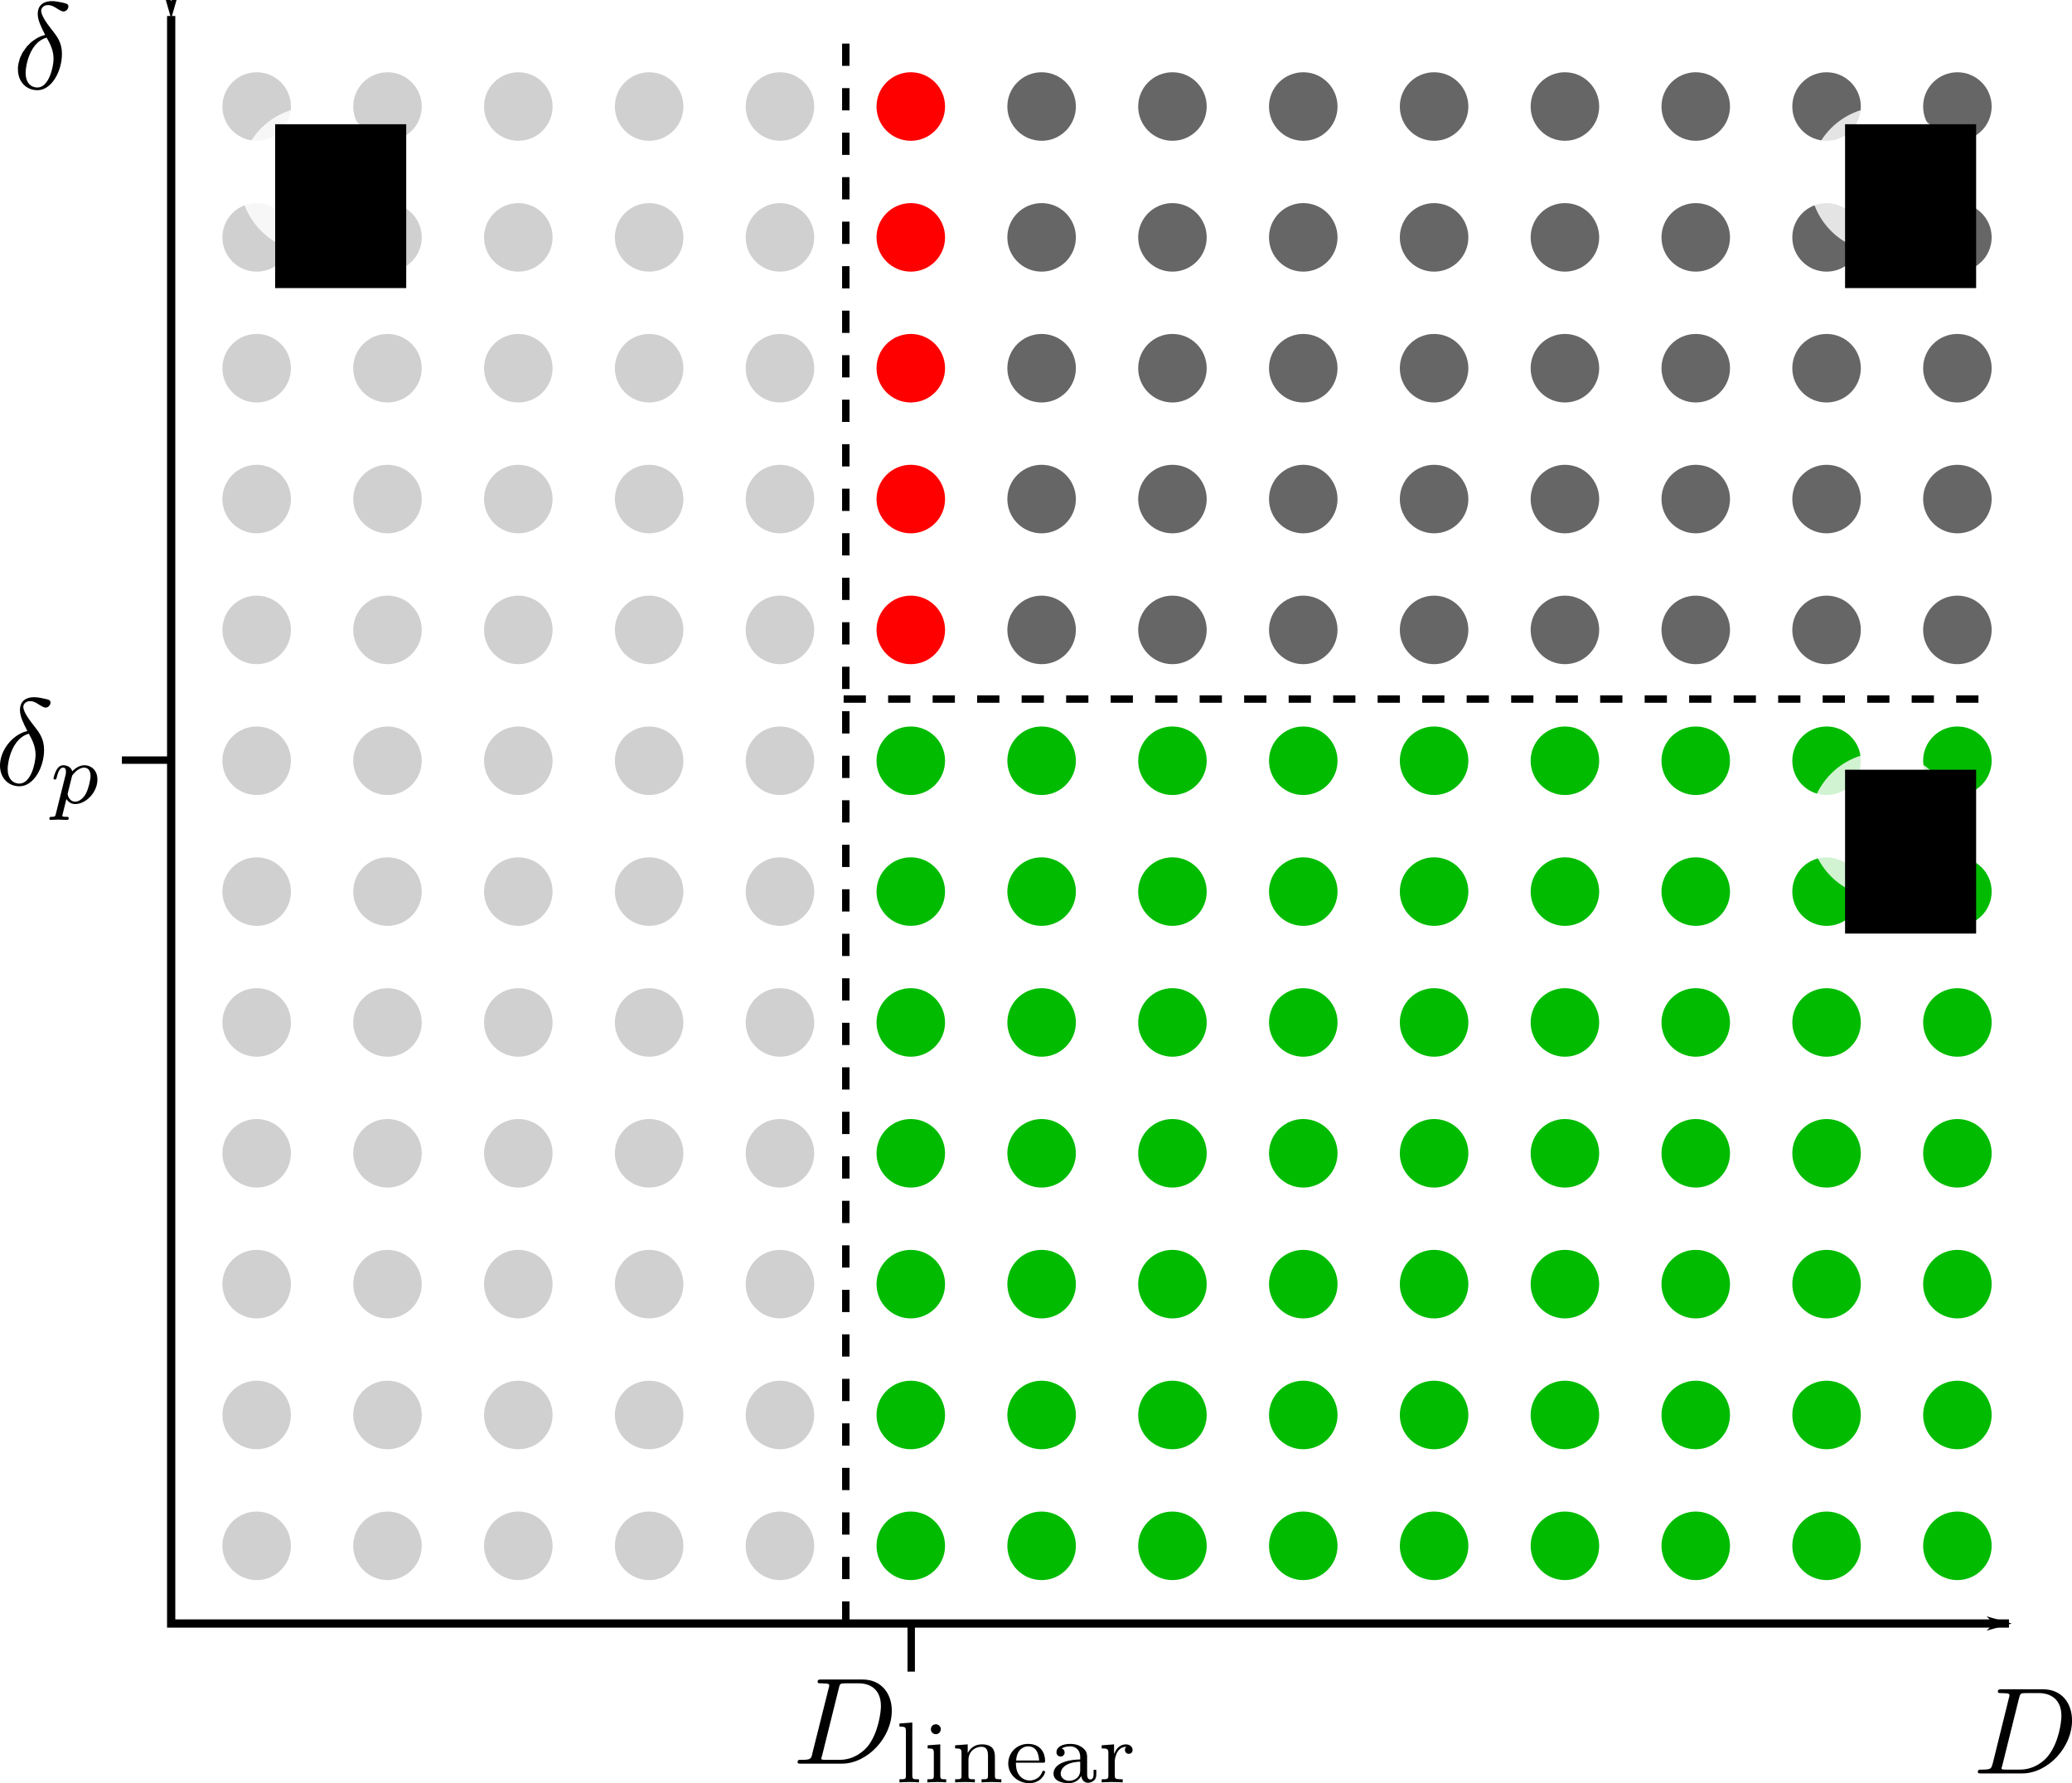 <?xml version="1.0" encoding="UTF-8" standalone="no"?>
<!-- Created with Inkscape (http://www.inkscape.org/) -->

<svg
   xmlns:dc="http://purl.org/dc/elements/1.1/"
   xmlns:cc="http://creativecommons.org/ns#"
   xmlns:rdf="http://www.w3.org/1999/02/22-rdf-syntax-ns#"
   xmlns:svg="http://www.w3.org/2000/svg"
   xmlns="http://www.w3.org/2000/svg"
   xmlns:sodipodi="http://sodipodi.sourceforge.net/DTD/sodipodi-0.dtd"
   xmlns:inkscape="http://www.inkscape.org/namespaces/inkscape"
   width="251.426mm"
   height="216.35mm"
   viewBox="0 0 251.426 216.35"
   version="1.1"
   id="svg306"
   inkscape:version="0.92.1 r15371"
   sodipodi:docname="D-delta-grid-search.svg">
  <defs
     id="defs300">
    <marker
       inkscape:stockid="Arrow1Lend"
       orient="auto"
       refY="0"
       refX="0"
       id="marker2003"
       style="overflow:visible"
       inkscape:isstock="true">
      <path
         id="path2001"
         d="M 0,0 5,-5 -12.5,0 5,5 Z"
         style="fill:#000000;fill-opacity:1;fill-rule:evenodd;stroke:#000000;stroke-width:1pt;stroke-opacity:1"
         transform="matrix(-0.8,0,0,-0.8,-10,0)"
         inkscape:connector-curvature="0" />
    </marker>
    <marker
       inkscape:stockid="Arrow1Lstart"
       orient="auto"
       refY="0"
       refX="0"
       id="marker1957"
       style="overflow:visible"
       inkscape:isstock="true">
      <path
         id="path1955"
         d="M 0,0 5,-5 -12.5,0 5,5 Z"
         style="fill:#000000;fill-opacity:1;fill-rule:evenodd;stroke:#000000;stroke-width:1pt;stroke-opacity:1"
         transform="matrix(0.8,0,0,0.8,10,0)"
         inkscape:connector-curvature="0" />
    </marker>
    <marker
       inkscape:isstock="true"
       style="overflow:visible"
       id="marker6643"
       refX="0"
       refY="0"
       orient="auto"
       inkscape:stockid="Arrow1Lend">
      <path
         inkscape:connector-curvature="0"
         transform="matrix(-0.8,0,0,-0.8,-10,0)"
         style="fill:#000000;fill-opacity:1;fill-rule:evenodd;stroke:#000000;stroke-width:1pt;stroke-opacity:1"
         d="M 0,0 5,-5 -12.5,0 5,5 Z"
         id="path6641" />
    </marker>
  </defs>
  <sodipodi:namedview
     id="base"
     pagecolor="#ffffff"
     bordercolor="#666666"
     borderopacity="1.0"
     inkscape:pageopacity="0.0"
     inkscape:pageshadow="2"
     inkscape:zoom="0.69999999"
     inkscape:cx="534.37315"
     inkscape:cy="372.14175"
     inkscape:document-units="mm"
     inkscape:current-layer="layer1"
     showgrid="false"
     showborder="true"
     inkscape:window-width="1360"
     inkscape:window-height="711"
     inkscape:window-x="0"
     inkscape:window-y="29"
     inkscape:window-maximized="1"
     fit-margin-top="0"
     fit-margin-left="0"
     fit-margin-right="0"
     fit-margin-bottom="0" />
  <g
     inkscape:label="Capa 1"
     inkscape:groupmode="layer"
     id="layer1"
     transform="translate(21.392,-55.777)">
    <circle
       r="4.158"
       cy="68.702"
       cx="9.752"
       id="circle620"
       style="fill:#d0d0d0;fill-opacity:1;stroke:none;stroke-width:1;stroke-linecap:round;stroke-linejoin:bevel;stroke-miterlimit:4;stroke-dasharray:none;stroke-dashoffset:0;stroke-opacity:1" />
    <circle
       style="fill:#d0d0d0;fill-opacity:1;stroke:none;stroke-width:1;stroke-linecap:round;stroke-linejoin:bevel;stroke-miterlimit:4;stroke-dasharray:none;stroke-dashoffset:0;stroke-opacity:1"
       id="circle622"
       cx="25.627"
       cy="68.702"
       r="4.158" />
    <circle
       r="4.158"
       cy="68.702"
       cx="41.502"
       id="circle624"
       style="fill:#d0d0d0;fill-opacity:1;stroke:none;stroke-width:1;stroke-linecap:round;stroke-linejoin:bevel;stroke-miterlimit:4;stroke-dasharray:none;stroke-dashoffset:0;stroke-opacity:1" />
    <circle
       style="fill:#d0d0d0;fill-opacity:1;stroke:none;stroke-width:1;stroke-linecap:round;stroke-linejoin:bevel;stroke-miterlimit:4;stroke-dasharray:none;stroke-dashoffset:0;stroke-opacity:1"
       id="circle626"
       cx="57.377"
       cy="68.702"
       r="4.158" />
    <circle
       r="4.158"
       cy="68.702"
       cx="73.252"
       id="circle628"
       style="fill:#d0d0d0;fill-opacity:1;stroke:none;stroke-width:1;stroke-linecap:round;stroke-linejoin:bevel;stroke-miterlimit:4;stroke-dasharray:none;stroke-dashoffset:0;stroke-opacity:1" />
    <circle
       style="fill:#ff0000;fill-opacity:1;stroke:none;stroke-width:1;stroke-linecap:round;stroke-linejoin:bevel;stroke-miterlimit:4;stroke-dasharray:none;stroke-dashoffset:0;stroke-opacity:1"
       id="circle630"
       cx="89.127"
       cy="68.702"
       r="4.158" />
    <circle
       r="4.158"
       cy="68.702"
       cx="105.002"
       id="circle632"
       style="fill:#666666;fill-opacity:1;stroke:none;stroke-width:1;stroke-linecap:round;stroke-linejoin:bevel;stroke-miterlimit:4;stroke-dasharray:none;stroke-dashoffset:0;stroke-opacity:1" />
    <circle
       style="fill:#666666;fill-opacity:1;stroke:none;stroke-width:1;stroke-linecap:round;stroke-linejoin:bevel;stroke-miterlimit:4;stroke-dasharray:none;stroke-dashoffset:0;stroke-opacity:1"
       id="circle634"
       cx="120.877"
       cy="68.702"
       r="4.158" />
    <circle
       r="4.158"
       cy="68.702"
       cx="136.752"
       id="circle636"
       style="fill:#666666;fill-opacity:1;stroke:none;stroke-width:1;stroke-linecap:round;stroke-linejoin:bevel;stroke-miterlimit:4;stroke-dasharray:none;stroke-dashoffset:0;stroke-opacity:1" />
    <circle
       style="fill:#666666;fill-opacity:1;stroke:none;stroke-width:1;stroke-linecap:round;stroke-linejoin:bevel;stroke-miterlimit:4;stroke-dasharray:none;stroke-dashoffset:0;stroke-opacity:1"
       id="circle638"
       cx="152.627"
       cy="68.702"
       r="4.158" />
    <circle
       r="4.158"
       cy="68.702"
       cx="168.502"
       id="circle640"
       style="fill:#666666;fill-opacity:1;stroke:none;stroke-width:1;stroke-linecap:round;stroke-linejoin:bevel;stroke-miterlimit:4;stroke-dasharray:none;stroke-dashoffset:0;stroke-opacity:1" />
    <circle
       style="fill:#666666;fill-opacity:1;stroke:none;stroke-width:1;stroke-linecap:round;stroke-linejoin:bevel;stroke-miterlimit:4;stroke-dasharray:none;stroke-dashoffset:0;stroke-opacity:1"
       id="circle642"
       cx="184.377"
       cy="68.702"
       r="4.158" />
    <circle
       r="4.158"
       cy="68.702"
       cx="200.252"
       id="circle644"
       style="fill:#666666;fill-opacity:1;stroke:none;stroke-width:1;stroke-linecap:round;stroke-linejoin:bevel;stroke-miterlimit:4;stroke-dasharray:none;stroke-dashoffset:0;stroke-opacity:1" />
    <circle
       style="fill:#666666;fill-opacity:1;stroke:none;stroke-width:1;stroke-linecap:round;stroke-linejoin:bevel;stroke-miterlimit:4;stroke-dasharray:none;stroke-dashoffset:0;stroke-opacity:1"
       id="circle646"
       cx="216.127"
       cy="68.702"
       r="4.158" />
    <circle
       style="fill:#d0d0d0;fill-opacity:1;stroke:none;stroke-width:1;stroke-linecap:round;stroke-linejoin:bevel;stroke-miterlimit:4;stroke-dasharray:none;stroke-dashoffset:0;stroke-opacity:1"
       id="circle652"
       cx="9.752"
       cy="84.577"
       r="4.158" />
    <circle
       r="4.158"
       cy="84.577"
       cx="25.627"
       id="circle654"
       style="fill:#d0d0d0;fill-opacity:1;stroke:none;stroke-width:1;stroke-linecap:round;stroke-linejoin:bevel;stroke-miterlimit:4;stroke-dasharray:none;stroke-dashoffset:0;stroke-opacity:1" />
    <circle
       style="fill:#d0d0d0;fill-opacity:1;stroke:none;stroke-width:1;stroke-linecap:round;stroke-linejoin:bevel;stroke-miterlimit:4;stroke-dasharray:none;stroke-dashoffset:0;stroke-opacity:1"
       id="circle656"
       cx="41.502"
       cy="84.577"
       r="4.158" />
    <circle
       r="4.158"
       cy="84.577"
       cx="57.377"
       id="circle658"
       style="fill:#d0d0d0;fill-opacity:1;stroke:none;stroke-width:1;stroke-linecap:round;stroke-linejoin:bevel;stroke-miterlimit:4;stroke-dasharray:none;stroke-dashoffset:0;stroke-opacity:1" />
    <circle
       style="fill:#d0d0d0;fill-opacity:1;stroke:none;stroke-width:1;stroke-linecap:round;stroke-linejoin:bevel;stroke-miterlimit:4;stroke-dasharray:none;stroke-dashoffset:0;stroke-opacity:1"
       id="circle660"
       cx="73.252"
       cy="84.577"
       r="4.158" />
    <circle
       r="4.158"
       cy="84.577"
       cx="89.127"
       id="circle662"
       style="fill:#ff0000;fill-opacity:1;stroke:none;stroke-width:1;stroke-linecap:round;stroke-linejoin:bevel;stroke-miterlimit:4;stroke-dasharray:none;stroke-dashoffset:0;stroke-opacity:1" />
    <circle
       style="fill:#666666;fill-opacity:1;stroke:none;stroke-width:1;stroke-linecap:round;stroke-linejoin:bevel;stroke-miterlimit:4;stroke-dasharray:none;stroke-dashoffset:0;stroke-opacity:1"
       id="circle664"
       cx="105.002"
       cy="84.577"
       r="4.158" />
    <circle
       r="4.158"
       cy="84.577"
       cx="120.877"
       id="circle666"
       style="fill:#666666;fill-opacity:1;stroke:none;stroke-width:1;stroke-linecap:round;stroke-linejoin:bevel;stroke-miterlimit:4;stroke-dasharray:none;stroke-dashoffset:0;stroke-opacity:1" />
    <circle
       style="fill:#666666;fill-opacity:1;stroke:none;stroke-width:1;stroke-linecap:round;stroke-linejoin:bevel;stroke-miterlimit:4;stroke-dasharray:none;stroke-dashoffset:0;stroke-opacity:1"
       id="circle668"
       cx="136.752"
       cy="84.577"
       r="4.158" />
    <circle
       r="4.158"
       cy="84.577"
       cx="152.627"
       id="circle670"
       style="fill:#666666;fill-opacity:1;stroke:none;stroke-width:1;stroke-linecap:round;stroke-linejoin:bevel;stroke-miterlimit:4;stroke-dasharray:none;stroke-dashoffset:0;stroke-opacity:1" />
    <circle
       style="fill:#666666;fill-opacity:1;stroke:none;stroke-width:1;stroke-linecap:round;stroke-linejoin:bevel;stroke-miterlimit:4;stroke-dasharray:none;stroke-dashoffset:0;stroke-opacity:1"
       id="circle672"
       cx="168.502"
       cy="84.577"
       r="4.158" />
    <circle
       r="4.158"
       cy="84.577"
       cx="184.377"
       id="circle674"
       style="fill:#666666;fill-opacity:1;stroke:none;stroke-width:1;stroke-linecap:round;stroke-linejoin:bevel;stroke-miterlimit:4;stroke-dasharray:none;stroke-dashoffset:0;stroke-opacity:1" />
    <circle
       style="fill:#666666;fill-opacity:1;stroke:none;stroke-width:1;stroke-linecap:round;stroke-linejoin:bevel;stroke-miterlimit:4;stroke-dasharray:none;stroke-dashoffset:0;stroke-opacity:1"
       id="circle676"
       cx="200.252"
       cy="84.577"
       r="4.158" />
    <circle
       r="4.158"
       cy="84.577"
       cx="216.127"
       id="circle678"
       style="fill:#666666;fill-opacity:1;stroke:none;stroke-width:1;stroke-linecap:round;stroke-linejoin:bevel;stroke-miterlimit:4;stroke-dasharray:none;stroke-dashoffset:0;stroke-opacity:1" />
    <circle
       r="4.158"
       cy="100.452"
       cx="9.752"
       id="circle684"
       style="fill:#d0d0d0;fill-opacity:1;stroke:none;stroke-width:1;stroke-linecap:round;stroke-linejoin:bevel;stroke-miterlimit:4;stroke-dasharray:none;stroke-dashoffset:0;stroke-opacity:1" />
    <circle
       style="fill:#d0d0d0;fill-opacity:1;stroke:none;stroke-width:1;stroke-linecap:round;stroke-linejoin:bevel;stroke-miterlimit:4;stroke-dasharray:none;stroke-dashoffset:0;stroke-opacity:1"
       id="circle686"
       cx="25.627"
       cy="100.452"
       r="4.158" />
    <circle
       r="4.158"
       cy="100.452"
       cx="41.502"
       id="circle688"
       style="fill:#d0d0d0;fill-opacity:1;stroke:none;stroke-width:1;stroke-linecap:round;stroke-linejoin:bevel;stroke-miterlimit:4;stroke-dasharray:none;stroke-dashoffset:0;stroke-opacity:1" />
    <circle
       style="fill:#d0d0d0;fill-opacity:1;stroke:none;stroke-width:1;stroke-linecap:round;stroke-linejoin:bevel;stroke-miterlimit:4;stroke-dasharray:none;stroke-dashoffset:0;stroke-opacity:1"
       id="circle690"
       cx="57.377"
       cy="100.452"
       r="4.158" />
    <circle
       r="4.158"
       cy="100.452"
       cx="73.252"
       id="circle692"
       style="fill:#d0d0d0;fill-opacity:1;stroke:none;stroke-width:1;stroke-linecap:round;stroke-linejoin:bevel;stroke-miterlimit:4;stroke-dasharray:none;stroke-dashoffset:0;stroke-opacity:1" />
    <circle
       style="fill:#ff0000;fill-opacity:1;stroke:none;stroke-width:1;stroke-linecap:round;stroke-linejoin:bevel;stroke-miterlimit:4;stroke-dasharray:none;stroke-dashoffset:0;stroke-opacity:1"
       id="circle694"
       cx="89.127"
       cy="100.452"
       r="4.158" />
    <circle
       r="4.158"
       cy="100.452"
       cx="105.002"
       id="circle696"
       style="fill:#666666;fill-opacity:1;stroke:none;stroke-width:1;stroke-linecap:round;stroke-linejoin:bevel;stroke-miterlimit:4;stroke-dasharray:none;stroke-dashoffset:0;stroke-opacity:1" />
    <circle
       style="fill:#666666;fill-opacity:1;stroke:none;stroke-width:1;stroke-linecap:round;stroke-linejoin:bevel;stroke-miterlimit:4;stroke-dasharray:none;stroke-dashoffset:0;stroke-opacity:1"
       id="circle698"
       cx="120.877"
       cy="100.452"
       r="4.158" />
    <circle
       r="4.158"
       cy="100.452"
       cx="136.752"
       id="circle700"
       style="fill:#666666;fill-opacity:1;stroke:none;stroke-width:1;stroke-linecap:round;stroke-linejoin:bevel;stroke-miterlimit:4;stroke-dasharray:none;stroke-dashoffset:0;stroke-opacity:1" />
    <circle
       style="fill:#666666;fill-opacity:1;stroke:none;stroke-width:1;stroke-linecap:round;stroke-linejoin:bevel;stroke-miterlimit:4;stroke-dasharray:none;stroke-dashoffset:0;stroke-opacity:1"
       id="circle702"
       cx="152.627"
       cy="100.452"
       r="4.158" />
    <circle
       r="4.158"
       cy="100.452"
       cx="168.502"
       id="circle704"
       style="fill:#666666;fill-opacity:1;stroke:none;stroke-width:1;stroke-linecap:round;stroke-linejoin:bevel;stroke-miterlimit:4;stroke-dasharray:none;stroke-dashoffset:0;stroke-opacity:1" />
    <circle
       style="fill:#666666;fill-opacity:1;stroke:none;stroke-width:1;stroke-linecap:round;stroke-linejoin:bevel;stroke-miterlimit:4;stroke-dasharray:none;stroke-dashoffset:0;stroke-opacity:1"
       id="circle706"
       cx="184.377"
       cy="100.452"
       r="4.158" />
    <circle
       r="4.158"
       cy="100.452"
       cx="200.252"
       id="circle708"
       style="fill:#666666;fill-opacity:1;stroke:none;stroke-width:1;stroke-linecap:round;stroke-linejoin:bevel;stroke-miterlimit:4;stroke-dasharray:none;stroke-dashoffset:0;stroke-opacity:1" />
    <circle
       style="fill:#666666;fill-opacity:1;stroke:none;stroke-width:1;stroke-linecap:round;stroke-linejoin:bevel;stroke-miterlimit:4;stroke-dasharray:none;stroke-dashoffset:0;stroke-opacity:1"
       id="circle710"
       cx="216.127"
       cy="100.452"
       r="4.158" />
    <circle
       style="fill:#d0d0d0;fill-opacity:1;stroke:none;stroke-width:1;stroke-linecap:round;stroke-linejoin:bevel;stroke-miterlimit:4;stroke-dasharray:none;stroke-dashoffset:0;stroke-opacity:1"
       id="circle716"
       cx="9.752"
       cy="116.327"
       r="4.158" />
    <circle
       r="4.158"
       cy="116.327"
       cx="25.627"
       id="circle718"
       style="fill:#d0d0d0;fill-opacity:1;stroke:none;stroke-width:1;stroke-linecap:round;stroke-linejoin:bevel;stroke-miterlimit:4;stroke-dasharray:none;stroke-dashoffset:0;stroke-opacity:1" />
    <circle
       style="fill:#d0d0d0;fill-opacity:1;stroke:none;stroke-width:1;stroke-linecap:round;stroke-linejoin:bevel;stroke-miterlimit:4;stroke-dasharray:none;stroke-dashoffset:0;stroke-opacity:1"
       id="circle720"
       cx="41.502"
       cy="116.327"
       r="4.158" />
    <circle
       r="4.158"
       cy="116.327"
       cx="57.377"
       id="circle722"
       style="fill:#d0d0d0;fill-opacity:1;stroke:none;stroke-width:1;stroke-linecap:round;stroke-linejoin:bevel;stroke-miterlimit:4;stroke-dasharray:none;stroke-dashoffset:0;stroke-opacity:1" />
    <circle
       style="fill:#d0d0d0;fill-opacity:1;stroke:none;stroke-width:1;stroke-linecap:round;stroke-linejoin:bevel;stroke-miterlimit:4;stroke-dasharray:none;stroke-dashoffset:0;stroke-opacity:1"
       id="circle724"
       cx="73.252"
       cy="116.327"
       r="4.158" />
    <circle
       r="4.158"
       cy="116.327"
       cx="89.127"
       id="circle726"
       style="fill:#ff0000;fill-opacity:1;stroke:none;stroke-width:1;stroke-linecap:round;stroke-linejoin:bevel;stroke-miterlimit:4;stroke-dasharray:none;stroke-dashoffset:0;stroke-opacity:1" />
    <circle
       style="fill:#666666;fill-opacity:1;stroke:none;stroke-width:1;stroke-linecap:round;stroke-linejoin:bevel;stroke-miterlimit:4;stroke-dasharray:none;stroke-dashoffset:0;stroke-opacity:1"
       id="circle728"
       cx="105.002"
       cy="116.327"
       r="4.158" />
    <circle
       r="4.158"
       cy="116.327"
       cx="120.877"
       id="circle730"
       style="fill:#666666;fill-opacity:1;stroke:none;stroke-width:1;stroke-linecap:round;stroke-linejoin:bevel;stroke-miterlimit:4;stroke-dasharray:none;stroke-dashoffset:0;stroke-opacity:1" />
    <circle
       style="fill:#666666;fill-opacity:1;stroke:none;stroke-width:1;stroke-linecap:round;stroke-linejoin:bevel;stroke-miterlimit:4;stroke-dasharray:none;stroke-dashoffset:0;stroke-opacity:1"
       id="circle732"
       cx="136.752"
       cy="116.327"
       r="4.158" />
    <circle
       r="4.158"
       cy="116.327"
       cx="152.627"
       id="circle734"
       style="fill:#666666;fill-opacity:1;stroke:none;stroke-width:1;stroke-linecap:round;stroke-linejoin:bevel;stroke-miterlimit:4;stroke-dasharray:none;stroke-dashoffset:0;stroke-opacity:1" />
    <circle
       style="fill:#666666;fill-opacity:1;stroke:none;stroke-width:1;stroke-linecap:round;stroke-linejoin:bevel;stroke-miterlimit:4;stroke-dasharray:none;stroke-dashoffset:0;stroke-opacity:1"
       id="circle736"
       cx="168.502"
       cy="116.327"
       r="4.158" />
    <circle
       r="4.158"
       cy="116.327"
       cx="184.377"
       id="circle738"
       style="fill:#666666;fill-opacity:1;stroke:none;stroke-width:1;stroke-linecap:round;stroke-linejoin:bevel;stroke-miterlimit:4;stroke-dasharray:none;stroke-dashoffset:0;stroke-opacity:1" />
    <circle
       style="fill:#666666;fill-opacity:1;stroke:none;stroke-width:1;stroke-linecap:round;stroke-linejoin:bevel;stroke-miterlimit:4;stroke-dasharray:none;stroke-dashoffset:0;stroke-opacity:1"
       id="circle740"
       cx="200.252"
       cy="116.327"
       r="4.158" />
    <circle
       r="4.158"
       cy="116.327"
       cx="216.127"
       id="circle742"
       style="fill:#666666;fill-opacity:1;stroke:none;stroke-width:1;stroke-linecap:round;stroke-linejoin:bevel;stroke-miterlimit:4;stroke-dasharray:none;stroke-dashoffset:0;stroke-opacity:1" />
    <circle
       r="4.158"
       cy="132.202"
       cx="9.752"
       id="circle748"
       style="fill:#d0d0d0;fill-opacity:1;stroke:none;stroke-width:1;stroke-linecap:round;stroke-linejoin:bevel;stroke-miterlimit:4;stroke-dasharray:none;stroke-dashoffset:0;stroke-opacity:1" />
    <circle
       style="fill:#d0d0d0;fill-opacity:1;stroke:none;stroke-width:1;stroke-linecap:round;stroke-linejoin:bevel;stroke-miterlimit:4;stroke-dasharray:none;stroke-dashoffset:0;stroke-opacity:1"
       id="circle750"
       cx="25.627"
       cy="132.202"
       r="4.158" />
    <circle
       r="4.158"
       cy="132.202"
       cx="41.502"
       id="circle752"
       style="fill:#d0d0d0;fill-opacity:1;stroke:none;stroke-width:1;stroke-linecap:round;stroke-linejoin:bevel;stroke-miterlimit:4;stroke-dasharray:none;stroke-dashoffset:0;stroke-opacity:1" />
    <circle
       style="fill:#d0d0d0;fill-opacity:1;stroke:none;stroke-width:1;stroke-linecap:round;stroke-linejoin:bevel;stroke-miterlimit:4;stroke-dasharray:none;stroke-dashoffset:0;stroke-opacity:1"
       id="circle754"
       cx="57.377"
       cy="132.202"
       r="4.158" />
    <circle
       r="4.158"
       cy="132.202"
       cx="73.252"
       id="circle756"
       style="fill:#d0d0d0;fill-opacity:1;stroke:none;stroke-width:1;stroke-linecap:round;stroke-linejoin:bevel;stroke-miterlimit:4;stroke-dasharray:none;stroke-dashoffset:0;stroke-opacity:1" />
    <circle
       style="fill:#ff0000;fill-opacity:1;stroke:none;stroke-width:1;stroke-linecap:round;stroke-linejoin:bevel;stroke-miterlimit:4;stroke-dasharray:none;stroke-dashoffset:0;stroke-opacity:1"
       id="circle758"
       cx="89.127"
       cy="132.202"
       r="4.158" />
    <circle
       r="4.158"
       cy="132.202"
       cx="105.002"
       id="circle760"
       style="fill:#666666;fill-opacity:1;stroke:none;stroke-width:1;stroke-linecap:round;stroke-linejoin:bevel;stroke-miterlimit:4;stroke-dasharray:none;stroke-dashoffset:0;stroke-opacity:1" />
    <circle
       style="fill:#666666;fill-opacity:1;stroke:none;stroke-width:1;stroke-linecap:round;stroke-linejoin:bevel;stroke-miterlimit:4;stroke-dasharray:none;stroke-dashoffset:0;stroke-opacity:1"
       id="circle762"
       cx="120.877"
       cy="132.202"
       r="4.158" />
    <circle
       r="4.158"
       cy="132.202"
       cx="136.752"
       id="circle764"
       style="fill:#666666;fill-opacity:1;stroke:none;stroke-width:1;stroke-linecap:round;stroke-linejoin:bevel;stroke-miterlimit:4;stroke-dasharray:none;stroke-dashoffset:0;stroke-opacity:1" />
    <circle
       style="fill:#666666;fill-opacity:1;stroke:none;stroke-width:1;stroke-linecap:round;stroke-linejoin:bevel;stroke-miterlimit:4;stroke-dasharray:none;stroke-dashoffset:0;stroke-opacity:1"
       id="circle766"
       cx="152.627"
       cy="132.202"
       r="4.158" />
    <circle
       r="4.158"
       cy="132.202"
       cx="168.502"
       id="circle768"
       style="fill:#666666;fill-opacity:1;stroke:none;stroke-width:1;stroke-linecap:round;stroke-linejoin:bevel;stroke-miterlimit:4;stroke-dasharray:none;stroke-dashoffset:0;stroke-opacity:1" />
    <circle
       style="fill:#666666;fill-opacity:1;stroke:none;stroke-width:1;stroke-linecap:round;stroke-linejoin:bevel;stroke-miterlimit:4;stroke-dasharray:none;stroke-dashoffset:0;stroke-opacity:1"
       id="circle770"
       cx="184.377"
       cy="132.202"
       r="4.158" />
    <circle
       r="4.158"
       cy="132.202"
       cx="200.252"
       id="circle772"
       style="fill:#666666;fill-opacity:1;stroke:none;stroke-width:1;stroke-linecap:round;stroke-linejoin:bevel;stroke-miterlimit:4;stroke-dasharray:none;stroke-dashoffset:0;stroke-opacity:1" />
    <circle
       style="fill:#666666;fill-opacity:1;stroke:none;stroke-width:1;stroke-linecap:round;stroke-linejoin:bevel;stroke-miterlimit:4;stroke-dasharray:none;stroke-dashoffset:0;stroke-opacity:1"
       id="circle774"
       cx="216.127"
       cy="132.202"
       r="4.158" />
    <circle
       style="fill:#d0d0d0;fill-opacity:1;stroke:none;stroke-width:1;stroke-linecap:round;stroke-linejoin:bevel;stroke-miterlimit:4;stroke-dasharray:none;stroke-dashoffset:0;stroke-opacity:1"
       id="circle780"
       cx="9.752"
       cy="148.077"
       r="4.158" />
    <circle
       r="4.158"
       cy="148.077"
       cx="25.627"
       id="circle782"
       style="fill:#d0d0d0;fill-opacity:1;stroke:none;stroke-width:1;stroke-linecap:round;stroke-linejoin:bevel;stroke-miterlimit:4;stroke-dasharray:none;stroke-dashoffset:0;stroke-opacity:1" />
    <circle
       style="fill:#d0d0d0;fill-opacity:1;stroke:none;stroke-width:1;stroke-linecap:round;stroke-linejoin:bevel;stroke-miterlimit:4;stroke-dasharray:none;stroke-dashoffset:0;stroke-opacity:1"
       id="circle784"
       cx="41.502"
       cy="148.077"
       r="4.158" />
    <circle
       r="4.158"
       cy="148.077"
       cx="57.377"
       id="circle786"
       style="fill:#d0d0d0;fill-opacity:1;stroke:none;stroke-width:1;stroke-linecap:round;stroke-linejoin:bevel;stroke-miterlimit:4;stroke-dasharray:none;stroke-dashoffset:0;stroke-opacity:1" />
    <circle
       style="fill:#d0d0d0;fill-opacity:1;stroke:none;stroke-width:1;stroke-linecap:round;stroke-linejoin:bevel;stroke-miterlimit:4;stroke-dasharray:none;stroke-dashoffset:0;stroke-opacity:1"
       id="circle788"
       cx="73.252"
       cy="148.077"
       r="4.158" />
    <circle
       r="4.158"
       cy="148.077"
       cx="89.127"
       id="circle790"
       style="fill:#00bb00;fill-opacity:1;stroke:none;stroke-width:1;stroke-linecap:round;stroke-linejoin:bevel;stroke-miterlimit:4;stroke-dasharray:none;stroke-dashoffset:0;stroke-opacity:1" />
    <circle
       style="fill:#00bb00;fill-opacity:1;stroke:none;stroke-width:1;stroke-linecap:round;stroke-linejoin:bevel;stroke-miterlimit:4;stroke-dasharray:none;stroke-dashoffset:0;stroke-opacity:1"
       id="circle792"
       cx="105.002"
       cy="148.077"
       r="4.158" />
    <circle
       r="4.158"
       cy="148.077"
       cx="120.877"
       id="circle794"
       style="fill:#00bb00;fill-opacity:1;stroke:none;stroke-width:1;stroke-linecap:round;stroke-linejoin:bevel;stroke-miterlimit:4;stroke-dasharray:none;stroke-dashoffset:0;stroke-opacity:1" />
    <circle
       style="fill:#00bb00;fill-opacity:1;stroke:none;stroke-width:1;stroke-linecap:round;stroke-linejoin:bevel;stroke-miterlimit:4;stroke-dasharray:none;stroke-dashoffset:0;stroke-opacity:1"
       id="circle796"
       cx="136.752"
       cy="148.077"
       r="4.158" />
    <circle
       r="4.158"
       cy="148.077"
       cx="152.627"
       id="circle798"
       style="fill:#00bb00;fill-opacity:1;stroke:none;stroke-width:1;stroke-linecap:round;stroke-linejoin:bevel;stroke-miterlimit:4;stroke-dasharray:none;stroke-dashoffset:0;stroke-opacity:1" />
    <circle
       style="fill:#00bb00;fill-opacity:1;stroke:none;stroke-width:1;stroke-linecap:round;stroke-linejoin:bevel;stroke-miterlimit:4;stroke-dasharray:none;stroke-dashoffset:0;stroke-opacity:1"
       id="circle800"
       cx="168.502"
       cy="148.077"
       r="4.158" />
    <circle
       r="4.158"
       cy="148.077"
       cx="184.377"
       id="circle802"
       style="fill:#00bb00;fill-opacity:1;stroke:none;stroke-width:1;stroke-linecap:round;stroke-linejoin:bevel;stroke-miterlimit:4;stroke-dasharray:none;stroke-dashoffset:0;stroke-opacity:1" />
    <circle
       style="fill:#00bb00;fill-opacity:1;stroke:none;stroke-width:1;stroke-linecap:round;stroke-linejoin:bevel;stroke-miterlimit:4;stroke-dasharray:none;stroke-dashoffset:0;stroke-opacity:1"
       id="circle804"
       cx="200.252"
       cy="148.077"
       r="4.158" />
    <circle
       r="4.158"
       cy="148.077"
       cx="216.127"
       id="circle806"
       style="fill:#00bb00;fill-opacity:1;stroke:none;stroke-width:1;stroke-linecap:round;stroke-linejoin:bevel;stroke-miterlimit:4;stroke-dasharray:none;stroke-dashoffset:0;stroke-opacity:1" />
    <circle
       r="4.158"
       cy="163.952"
       cx="9.752"
       id="circle812"
       style="fill:#d0d0d0;fill-opacity:1;stroke:none;stroke-width:1;stroke-linecap:round;stroke-linejoin:bevel;stroke-miterlimit:4;stroke-dasharray:none;stroke-dashoffset:0;stroke-opacity:1" />
    <circle
       style="fill:#d0d0d0;fill-opacity:1;stroke:none;stroke-width:1;stroke-linecap:round;stroke-linejoin:bevel;stroke-miterlimit:4;stroke-dasharray:none;stroke-dashoffset:0;stroke-opacity:1"
       id="circle814"
       cx="25.627"
       cy="163.952"
       r="4.158" />
    <circle
       r="4.158"
       cy="163.952"
       cx="41.502"
       id="circle816"
       style="fill:#d0d0d0;fill-opacity:1;stroke:none;stroke-width:1;stroke-linecap:round;stroke-linejoin:bevel;stroke-miterlimit:4;stroke-dasharray:none;stroke-dashoffset:0;stroke-opacity:1" />
    <circle
       style="fill:#d0d0d0;fill-opacity:1;stroke:none;stroke-width:1;stroke-linecap:round;stroke-linejoin:bevel;stroke-miterlimit:4;stroke-dasharray:none;stroke-dashoffset:0;stroke-opacity:1"
       id="circle818"
       cx="57.377"
       cy="163.952"
       r="4.158" />
    <circle
       r="4.158"
       cy="163.952"
       cx="73.252"
       id="circle820"
       style="fill:#d0d0d0;fill-opacity:1;stroke:none;stroke-width:1;stroke-linecap:round;stroke-linejoin:bevel;stroke-miterlimit:4;stroke-dasharray:none;stroke-dashoffset:0;stroke-opacity:1" />
    <circle
       style="fill:#00bb00;fill-opacity:1;stroke:none;stroke-width:1;stroke-linecap:round;stroke-linejoin:bevel;stroke-miterlimit:4;stroke-dasharray:none;stroke-dashoffset:0;stroke-opacity:1"
       id="circle822"
       cx="89.127"
       cy="163.952"
       r="4.158" />
    <circle
       r="4.158"
       cy="163.952"
       cx="105.002"
       id="circle824"
       style="fill:#00bb00;fill-opacity:1;stroke:none;stroke-width:1;stroke-linecap:round;stroke-linejoin:bevel;stroke-miterlimit:4;stroke-dasharray:none;stroke-dashoffset:0;stroke-opacity:1" />
    <circle
       style="fill:#00bb00;fill-opacity:1;stroke:none;stroke-width:1;stroke-linecap:round;stroke-linejoin:bevel;stroke-miterlimit:4;stroke-dasharray:none;stroke-dashoffset:0;stroke-opacity:1"
       id="circle826"
       cx="120.877"
       cy="163.952"
       r="4.158" />
    <circle
       r="4.158"
       cy="163.952"
       cx="136.752"
       id="circle828"
       style="fill:#00bb00;fill-opacity:1;stroke:none;stroke-width:1;stroke-linecap:round;stroke-linejoin:bevel;stroke-miterlimit:4;stroke-dasharray:none;stroke-dashoffset:0;stroke-opacity:1" />
    <circle
       style="fill:#00bb00;fill-opacity:1;stroke:none;stroke-width:1;stroke-linecap:round;stroke-linejoin:bevel;stroke-miterlimit:4;stroke-dasharray:none;stroke-dashoffset:0;stroke-opacity:1"
       id="circle830"
       cx="152.627"
       cy="163.952"
       r="4.158" />
    <circle
       r="4.158"
       cy="163.952"
       cx="168.502"
       id="circle832"
       style="fill:#00bb00;fill-opacity:1;stroke:none;stroke-width:1;stroke-linecap:round;stroke-linejoin:bevel;stroke-miterlimit:4;stroke-dasharray:none;stroke-dashoffset:0;stroke-opacity:1" />
    <circle
       style="fill:#00bb00;fill-opacity:1;stroke:none;stroke-width:1;stroke-linecap:round;stroke-linejoin:bevel;stroke-miterlimit:4;stroke-dasharray:none;stroke-dashoffset:0;stroke-opacity:1"
       id="circle834"
       cx="184.377"
       cy="163.952"
       r="4.158" />
    <circle
       r="4.158"
       cy="163.952"
       cx="200.252"
       id="circle836"
       style="fill:#00bb00;fill-opacity:1;stroke:none;stroke-width:1;stroke-linecap:round;stroke-linejoin:bevel;stroke-miterlimit:4;stroke-dasharray:none;stroke-dashoffset:0;stroke-opacity:1" />
    <circle
       style="fill:#00bb00;fill-opacity:1;stroke:none;stroke-width:1;stroke-linecap:round;stroke-linejoin:bevel;stroke-miterlimit:4;stroke-dasharray:none;stroke-dashoffset:0;stroke-opacity:1"
       id="circle838"
       cx="216.127"
       cy="163.952"
       r="4.158" />
    <circle
       style="fill:#d0d0d0;fill-opacity:1;stroke:none;stroke-width:1;stroke-linecap:round;stroke-linejoin:bevel;stroke-miterlimit:4;stroke-dasharray:none;stroke-dashoffset:0;stroke-opacity:1"
       id="circle844"
       cx="9.752"
       cy="179.828"
       r="4.158" />
    <circle
       r="4.158"
       cy="179.828"
       cx="25.627"
       id="circle846"
       style="fill:#d0d0d0;fill-opacity:1;stroke:none;stroke-width:1;stroke-linecap:round;stroke-linejoin:bevel;stroke-miterlimit:4;stroke-dasharray:none;stroke-dashoffset:0;stroke-opacity:1" />
    <circle
       style="fill:#d0d0d0;fill-opacity:1;stroke:none;stroke-width:1;stroke-linecap:round;stroke-linejoin:bevel;stroke-miterlimit:4;stroke-dasharray:none;stroke-dashoffset:0;stroke-opacity:1"
       id="circle848"
       cx="41.502"
       cy="179.828"
       r="4.158" />
    <circle
       r="4.158"
       cy="179.828"
       cx="57.377"
       id="circle850"
       style="fill:#d0d0d0;fill-opacity:1;stroke:none;stroke-width:1;stroke-linecap:round;stroke-linejoin:bevel;stroke-miterlimit:4;stroke-dasharray:none;stroke-dashoffset:0;stroke-opacity:1" />
    <circle
       style="fill:#d0d0d0;fill-opacity:1;stroke:none;stroke-width:1;stroke-linecap:round;stroke-linejoin:bevel;stroke-miterlimit:4;stroke-dasharray:none;stroke-dashoffset:0;stroke-opacity:1"
       id="circle852"
       cx="73.252"
       cy="179.828"
       r="4.158" />
    <circle
       r="4.158"
       cy="179.828"
       cx="89.127"
       id="circle854"
       style="fill:#00bb00;fill-opacity:1;stroke:none;stroke-width:1;stroke-linecap:round;stroke-linejoin:bevel;stroke-miterlimit:4;stroke-dasharray:none;stroke-dashoffset:0;stroke-opacity:1" />
    <circle
       style="fill:#00bb00;fill-opacity:1;stroke:none;stroke-width:1;stroke-linecap:round;stroke-linejoin:bevel;stroke-miterlimit:4;stroke-dasharray:none;stroke-dashoffset:0;stroke-opacity:1"
       id="circle856"
       cx="105.002"
       cy="179.828"
       r="4.158" />
    <circle
       r="4.158"
       cy="179.828"
       cx="120.877"
       id="circle858"
       style="fill:#00bb00;fill-opacity:1;stroke:none;stroke-width:1;stroke-linecap:round;stroke-linejoin:bevel;stroke-miterlimit:4;stroke-dasharray:none;stroke-dashoffset:0;stroke-opacity:1" />
    <circle
       style="fill:#00bb00;fill-opacity:1;stroke:none;stroke-width:1;stroke-linecap:round;stroke-linejoin:bevel;stroke-miterlimit:4;stroke-dasharray:none;stroke-dashoffset:0;stroke-opacity:1"
       id="circle860"
       cx="136.752"
       cy="179.828"
       r="4.158" />
    <circle
       r="4.158"
       cy="179.828"
       cx="152.627"
       id="circle862"
       style="fill:#00bb00;fill-opacity:1;stroke:none;stroke-width:1;stroke-linecap:round;stroke-linejoin:bevel;stroke-miterlimit:4;stroke-dasharray:none;stroke-dashoffset:0;stroke-opacity:1" />
    <circle
       style="fill:#00bb00;fill-opacity:1;stroke:none;stroke-width:1;stroke-linecap:round;stroke-linejoin:bevel;stroke-miterlimit:4;stroke-dasharray:none;stroke-dashoffset:0;stroke-opacity:1"
       id="circle864"
       cx="168.502"
       cy="179.828"
       r="4.158" />
    <circle
       r="4.158"
       cy="179.828"
       cx="184.377"
       id="circle866"
       style="fill:#00bb00;fill-opacity:1;stroke:none;stroke-width:1;stroke-linecap:round;stroke-linejoin:bevel;stroke-miterlimit:4;stroke-dasharray:none;stroke-dashoffset:0;stroke-opacity:1" />
    <circle
       style="fill:#00bb00;fill-opacity:1;stroke:none;stroke-width:1;stroke-linecap:round;stroke-linejoin:bevel;stroke-miterlimit:4;stroke-dasharray:none;stroke-dashoffset:0;stroke-opacity:1"
       id="circle868"
       cx="200.252"
       cy="179.828"
       r="4.158" />
    <circle
       r="4.158"
       cy="179.828"
       cx="216.127"
       id="circle870"
       style="fill:#00bb00;fill-opacity:1;stroke:none;stroke-width:1;stroke-linecap:round;stroke-linejoin:bevel;stroke-miterlimit:4;stroke-dasharray:none;stroke-dashoffset:0;stroke-opacity:1" />
    <circle
       r="4.158"
       cy="195.703"
       cx="9.752"
       id="circle876"
       style="fill:#d0d0d0;fill-opacity:1;stroke:none;stroke-width:1;stroke-linecap:round;stroke-linejoin:bevel;stroke-miterlimit:4;stroke-dasharray:none;stroke-dashoffset:0;stroke-opacity:1" />
    <circle
       style="fill:#d0d0d0;fill-opacity:1;stroke:none;stroke-width:1;stroke-linecap:round;stroke-linejoin:bevel;stroke-miterlimit:4;stroke-dasharray:none;stroke-dashoffset:0;stroke-opacity:1"
       id="circle878"
       cx="25.627"
       cy="195.703"
       r="4.158" />
    <circle
       r="4.158"
       cy="195.703"
       cx="41.502"
       id="circle880"
       style="fill:#d0d0d0;fill-opacity:1;stroke:none;stroke-width:1;stroke-linecap:round;stroke-linejoin:bevel;stroke-miterlimit:4;stroke-dasharray:none;stroke-dashoffset:0;stroke-opacity:1" />
    <circle
       style="fill:#d0d0d0;fill-opacity:1;stroke:none;stroke-width:1;stroke-linecap:round;stroke-linejoin:bevel;stroke-miterlimit:4;stroke-dasharray:none;stroke-dashoffset:0;stroke-opacity:1"
       id="circle882"
       cx="57.377"
       cy="195.703"
       r="4.158" />
    <circle
       r="4.158"
       cy="195.703"
       cx="73.252"
       id="circle884"
       style="fill:#d0d0d0;fill-opacity:1;stroke:none;stroke-width:1;stroke-linecap:round;stroke-linejoin:bevel;stroke-miterlimit:4;stroke-dasharray:none;stroke-dashoffset:0;stroke-opacity:1" />
    <circle
       style="fill:#00bb00;fill-opacity:1;stroke:none;stroke-width:1;stroke-linecap:round;stroke-linejoin:bevel;stroke-miterlimit:4;stroke-dasharray:none;stroke-dashoffset:0;stroke-opacity:1"
       id="circle886"
       cx="89.127"
       cy="195.703"
       r="4.158" />
    <circle
       r="4.158"
       cy="195.703"
       cx="105.002"
       id="circle888"
       style="fill:#00bb00;fill-opacity:1;stroke:none;stroke-width:1;stroke-linecap:round;stroke-linejoin:bevel;stroke-miterlimit:4;stroke-dasharray:none;stroke-dashoffset:0;stroke-opacity:1" />
    <circle
       style="fill:#00bb00;fill-opacity:1;stroke:none;stroke-width:1;stroke-linecap:round;stroke-linejoin:bevel;stroke-miterlimit:4;stroke-dasharray:none;stroke-dashoffset:0;stroke-opacity:1"
       id="circle890"
       cx="120.877"
       cy="195.703"
       r="4.158" />
    <circle
       r="4.158"
       cy="195.703"
       cx="136.752"
       id="circle892"
       style="fill:#00bb00;fill-opacity:1;stroke:none;stroke-width:1;stroke-linecap:round;stroke-linejoin:bevel;stroke-miterlimit:4;stroke-dasharray:none;stroke-dashoffset:0;stroke-opacity:1" />
    <circle
       style="fill:#00bb00;fill-opacity:1;stroke:none;stroke-width:1;stroke-linecap:round;stroke-linejoin:bevel;stroke-miterlimit:4;stroke-dasharray:none;stroke-dashoffset:0;stroke-opacity:1"
       id="circle894"
       cx="152.627"
       cy="195.703"
       r="4.158" />
    <circle
       r="4.158"
       cy="195.703"
       cx="168.502"
       id="circle896"
       style="fill:#00bb00;fill-opacity:1;stroke:none;stroke-width:1;stroke-linecap:round;stroke-linejoin:bevel;stroke-miterlimit:4;stroke-dasharray:none;stroke-dashoffset:0;stroke-opacity:1" />
    <circle
       style="fill:#00bb00;fill-opacity:1;stroke:none;stroke-width:1;stroke-linecap:round;stroke-linejoin:bevel;stroke-miterlimit:4;stroke-dasharray:none;stroke-dashoffset:0;stroke-opacity:1"
       id="circle898"
       cx="184.377"
       cy="195.703"
       r="4.158" />
    <circle
       r="4.158"
       cy="195.703"
       cx="200.252"
       id="circle900"
       style="fill:#00bb00;fill-opacity:1;stroke:none;stroke-width:1;stroke-linecap:round;stroke-linejoin:bevel;stroke-miterlimit:4;stroke-dasharray:none;stroke-dashoffset:0;stroke-opacity:1" />
    <circle
       style="fill:#00bb00;fill-opacity:1;stroke:none;stroke-width:1;stroke-linecap:round;stroke-linejoin:bevel;stroke-miterlimit:4;stroke-dasharray:none;stroke-dashoffset:0;stroke-opacity:1"
       id="circle902"
       cx="216.127"
       cy="195.703"
       r="4.158" />
    <circle
       style="fill:#d0d0d0;fill-opacity:1;stroke:none;stroke-width:1;stroke-linecap:round;stroke-linejoin:bevel;stroke-miterlimit:4;stroke-dasharray:none;stroke-dashoffset:0;stroke-opacity:1"
       id="circle908"
       cx="9.752"
       cy="211.578"
       r="4.158" />
    <circle
       r="4.158"
       cy="211.578"
       cx="25.627"
       id="circle910"
       style="fill:#d0d0d0;fill-opacity:1;stroke:none;stroke-width:1;stroke-linecap:round;stroke-linejoin:bevel;stroke-miterlimit:4;stroke-dasharray:none;stroke-dashoffset:0;stroke-opacity:1" />
    <circle
       style="fill:#d0d0d0;fill-opacity:1;stroke:none;stroke-width:1;stroke-linecap:round;stroke-linejoin:bevel;stroke-miterlimit:4;stroke-dasharray:none;stroke-dashoffset:0;stroke-opacity:1"
       id="circle912"
       cx="41.502"
       cy="211.578"
       r="4.158" />
    <circle
       r="4.158"
       cy="211.578"
       cx="57.377"
       id="circle914"
       style="fill:#d0d0d0;fill-opacity:1;stroke:none;stroke-width:1;stroke-linecap:round;stroke-linejoin:bevel;stroke-miterlimit:4;stroke-dasharray:none;stroke-dashoffset:0;stroke-opacity:1" />
    <circle
       style="fill:#d0d0d0;fill-opacity:1;stroke:none;stroke-width:1;stroke-linecap:round;stroke-linejoin:bevel;stroke-miterlimit:4;stroke-dasharray:none;stroke-dashoffset:0;stroke-opacity:1"
       id="circle916"
       cx="73.252"
       cy="211.578"
       r="4.158" />
    <circle
       r="4.158"
       cy="211.578"
       cx="89.127"
       id="circle918"
       style="fill:#00bb00;fill-opacity:1;stroke:none;stroke-width:1;stroke-linecap:round;stroke-linejoin:bevel;stroke-miterlimit:4;stroke-dasharray:none;stroke-dashoffset:0;stroke-opacity:1" />
    <circle
       style="fill:#00bb00;fill-opacity:1;stroke:none;stroke-width:1;stroke-linecap:round;stroke-linejoin:bevel;stroke-miterlimit:4;stroke-dasharray:none;stroke-dashoffset:0;stroke-opacity:1"
       id="circle920"
       cx="105.002"
       cy="211.578"
       r="4.158" />
    <circle
       r="4.158"
       cy="211.578"
       cx="120.877"
       id="circle922"
       style="fill:#00bb00;fill-opacity:1;stroke:none;stroke-width:1;stroke-linecap:round;stroke-linejoin:bevel;stroke-miterlimit:4;stroke-dasharray:none;stroke-dashoffset:0;stroke-opacity:1" />
    <circle
       style="fill:#00bb00;fill-opacity:1;stroke:none;stroke-width:1;stroke-linecap:round;stroke-linejoin:bevel;stroke-miterlimit:4;stroke-dasharray:none;stroke-dashoffset:0;stroke-opacity:1"
       id="circle924"
       cx="136.752"
       cy="211.578"
       r="4.158" />
    <circle
       r="4.158"
       cy="211.578"
       cx="152.627"
       id="circle926"
       style="fill:#00bb00;fill-opacity:1;stroke:none;stroke-width:1;stroke-linecap:round;stroke-linejoin:bevel;stroke-miterlimit:4;stroke-dasharray:none;stroke-dashoffset:0;stroke-opacity:1" />
    <circle
       style="fill:#00bb00;fill-opacity:1;stroke:none;stroke-width:1;stroke-linecap:round;stroke-linejoin:bevel;stroke-miterlimit:4;stroke-dasharray:none;stroke-dashoffset:0;stroke-opacity:1"
       id="circle928"
       cx="168.502"
       cy="211.578"
       r="4.158" />
    <circle
       r="4.158"
       cy="211.578"
       cx="184.377"
       id="circle930"
       style="fill:#00bb00;fill-opacity:1;stroke:none;stroke-width:1;stroke-linecap:round;stroke-linejoin:bevel;stroke-miterlimit:4;stroke-dasharray:none;stroke-dashoffset:0;stroke-opacity:1" />
    <circle
       style="fill:#00bb00;fill-opacity:1;stroke:none;stroke-width:1;stroke-linecap:round;stroke-linejoin:bevel;stroke-miterlimit:4;stroke-dasharray:none;stroke-dashoffset:0;stroke-opacity:1"
       id="circle932"
       cx="200.252"
       cy="211.578"
       r="4.158" />
    <circle
       r="4.158"
       cy="211.578"
       cx="216.127"
       id="circle934"
       style="fill:#00bb00;fill-opacity:1;stroke:none;stroke-width:1;stroke-linecap:round;stroke-linejoin:bevel;stroke-miterlimit:4;stroke-dasharray:none;stroke-dashoffset:0;stroke-opacity:1" />
    <circle
       r="4.158"
       cy="227.453"
       cx="9.752"
       id="circle940"
       style="fill:#d0d0d0;fill-opacity:1;stroke:none;stroke-width:1;stroke-linecap:round;stroke-linejoin:bevel;stroke-miterlimit:4;stroke-dasharray:none;stroke-dashoffset:0;stroke-opacity:1" />
    <circle
       style="fill:#d0d0d0;fill-opacity:1;stroke:none;stroke-width:1;stroke-linecap:round;stroke-linejoin:bevel;stroke-miterlimit:4;stroke-dasharray:none;stroke-dashoffset:0;stroke-opacity:1"
       id="circle942"
       cx="25.627"
       cy="227.453"
       r="4.158" />
    <circle
       r="4.158"
       cy="227.453"
       cx="41.502"
       id="circle944"
       style="fill:#d0d0d0;fill-opacity:1;stroke:none;stroke-width:1;stroke-linecap:round;stroke-linejoin:bevel;stroke-miterlimit:4;stroke-dasharray:none;stroke-dashoffset:0;stroke-opacity:1" />
    <circle
       style="fill:#d0d0d0;fill-opacity:1;stroke:none;stroke-width:1;stroke-linecap:round;stroke-linejoin:bevel;stroke-miterlimit:4;stroke-dasharray:none;stroke-dashoffset:0;stroke-opacity:1"
       id="circle946"
       cx="57.377"
       cy="227.453"
       r="4.158" />
    <circle
       r="4.158"
       cy="227.453"
       cx="73.252"
       id="circle948"
       style="fill:#d0d0d0;fill-opacity:1;stroke:none;stroke-width:1;stroke-linecap:round;stroke-linejoin:bevel;stroke-miterlimit:4;stroke-dasharray:none;stroke-dashoffset:0;stroke-opacity:1" />
    <circle
       style="fill:#00bb00;fill-opacity:1;stroke:none;stroke-width:1;stroke-linecap:round;stroke-linejoin:bevel;stroke-miterlimit:4;stroke-dasharray:none;stroke-dashoffset:0;stroke-opacity:1"
       id="circle950"
       cx="89.127"
       cy="227.453"
       r="4.158" />
    <circle
       r="4.158"
       cy="227.453"
       cx="105.002"
       id="circle952"
       style="fill:#00bb00;fill-opacity:1;stroke:none;stroke-width:1;stroke-linecap:round;stroke-linejoin:bevel;stroke-miterlimit:4;stroke-dasharray:none;stroke-dashoffset:0;stroke-opacity:1" />
    <circle
       style="fill:#00bb00;fill-opacity:1;stroke:none;stroke-width:1;stroke-linecap:round;stroke-linejoin:bevel;stroke-miterlimit:4;stroke-dasharray:none;stroke-dashoffset:0;stroke-opacity:1"
       id="circle954"
       cx="120.877"
       cy="227.453"
       r="4.158" />
    <circle
       r="4.158"
       cy="227.453"
       cx="136.752"
       id="circle956"
       style="fill:#00bb00;fill-opacity:1;stroke:none;stroke-width:1;stroke-linecap:round;stroke-linejoin:bevel;stroke-miterlimit:4;stroke-dasharray:none;stroke-dashoffset:0;stroke-opacity:1" />
    <circle
       style="fill:#00bb00;fill-opacity:1;stroke:none;stroke-width:1;stroke-linecap:round;stroke-linejoin:bevel;stroke-miterlimit:4;stroke-dasharray:none;stroke-dashoffset:0;stroke-opacity:1"
       id="circle958"
       cx="152.627"
       cy="227.453"
       r="4.158" />
    <circle
       r="4.158"
       cy="227.453"
       cx="168.502"
       id="circle960"
       style="fill:#00bb00;fill-opacity:1;stroke:none;stroke-width:1;stroke-linecap:round;stroke-linejoin:bevel;stroke-miterlimit:4;stroke-dasharray:none;stroke-dashoffset:0;stroke-opacity:1" />
    <circle
       style="fill:#00bb00;fill-opacity:1;stroke:none;stroke-width:1;stroke-linecap:round;stroke-linejoin:bevel;stroke-miterlimit:4;stroke-dasharray:none;stroke-dashoffset:0;stroke-opacity:1"
       id="circle962"
       cx="184.377"
       cy="227.453"
       r="4.158" />
    <circle
       r="4.158"
       cy="227.453"
       cx="200.252"
       id="circle964"
       style="fill:#00bb00;fill-opacity:1;stroke:none;stroke-width:1;stroke-linecap:round;stroke-linejoin:bevel;stroke-miterlimit:4;stroke-dasharray:none;stroke-dashoffset:0;stroke-opacity:1" />
    <circle
       style="fill:#00bb00;fill-opacity:1;stroke:none;stroke-width:1;stroke-linecap:round;stroke-linejoin:bevel;stroke-miterlimit:4;stroke-dasharray:none;stroke-dashoffset:0;stroke-opacity:1"
       id="circle966"
       cx="216.127"
       cy="227.453"
       r="4.158" />
    <circle
       style="fill:#d0d0d0;fill-opacity:1;stroke:none;stroke-width:1;stroke-linecap:round;stroke-linejoin:bevel;stroke-miterlimit:4;stroke-dasharray:none;stroke-dashoffset:0;stroke-opacity:1"
       id="circle972"
       cx="9.752"
       cy="243.327"
       r="4.158" />
    <circle
       r="4.158"
       cy="243.327"
       cx="25.627"
       id="circle974"
       style="fill:#d0d0d0;fill-opacity:1;stroke:none;stroke-width:1;stroke-linecap:round;stroke-linejoin:bevel;stroke-miterlimit:4;stroke-dasharray:none;stroke-dashoffset:0;stroke-opacity:1" />
    <circle
       style="fill:#d0d0d0;fill-opacity:1;stroke:none;stroke-width:1;stroke-linecap:round;stroke-linejoin:bevel;stroke-miterlimit:4;stroke-dasharray:none;stroke-dashoffset:0;stroke-opacity:1"
       id="circle976"
       cx="41.502"
       cy="243.327"
       r="4.158" />
    <circle
       r="4.158"
       cy="243.327"
       cx="57.377"
       id="circle978"
       style="fill:#d0d0d0;fill-opacity:1;stroke:none;stroke-width:1;stroke-linecap:round;stroke-linejoin:bevel;stroke-miterlimit:4;stroke-dasharray:none;stroke-dashoffset:0;stroke-opacity:1" />
    <circle
       style="fill:#d0d0d0;fill-opacity:1;stroke:none;stroke-width:1;stroke-linecap:round;stroke-linejoin:bevel;stroke-miterlimit:4;stroke-dasharray:none;stroke-dashoffset:0;stroke-opacity:1"
       id="circle980"
       cx="73.252"
       cy="243.327"
       r="4.158" />
    <circle
       r="4.158"
       cy="243.327"
       cx="89.127"
       id="circle982"
       style="fill:#00bb00;fill-opacity:1;stroke:none;stroke-width:1;stroke-linecap:round;stroke-linejoin:bevel;stroke-miterlimit:4;stroke-dasharray:none;stroke-dashoffset:0;stroke-opacity:1" />
    <circle
       style="fill:#00bb00;fill-opacity:1;stroke:none;stroke-width:1;stroke-linecap:round;stroke-linejoin:bevel;stroke-miterlimit:4;stroke-dasharray:none;stroke-dashoffset:0;stroke-opacity:1"
       id="circle984"
       cx="105.002"
       cy="243.327"
       r="4.158" />
    <circle
       r="4.158"
       cy="243.327"
       cx="120.877"
       id="circle986"
       style="fill:#00bb00;fill-opacity:1;stroke:none;stroke-width:1;stroke-linecap:round;stroke-linejoin:bevel;stroke-miterlimit:4;stroke-dasharray:none;stroke-dashoffset:0;stroke-opacity:1" />
    <circle
       style="fill:#00bb00;fill-opacity:1;stroke:none;stroke-width:1;stroke-linecap:round;stroke-linejoin:bevel;stroke-miterlimit:4;stroke-dasharray:none;stroke-dashoffset:0;stroke-opacity:1"
       id="circle988"
       cx="136.752"
       cy="243.327"
       r="4.158" />
    <circle
       r="4.158"
       cy="243.327"
       cx="152.627"
       id="circle990"
       style="fill:#00bb00;fill-opacity:1;stroke:none;stroke-width:1;stroke-linecap:round;stroke-linejoin:bevel;stroke-miterlimit:4;stroke-dasharray:none;stroke-dashoffset:0;stroke-opacity:1" />
    <circle
       style="fill:#00bb00;fill-opacity:1;stroke:none;stroke-width:1;stroke-linecap:round;stroke-linejoin:bevel;stroke-miterlimit:4;stroke-dasharray:none;stroke-dashoffset:0;stroke-opacity:1"
       id="circle992"
       cx="168.502"
       cy="243.327"
       r="4.158" />
    <circle
       r="4.158"
       cy="243.327"
       cx="184.377"
       id="circle994"
       style="fill:#00bb00;fill-opacity:1;stroke:none;stroke-width:1;stroke-linecap:round;stroke-linejoin:bevel;stroke-miterlimit:4;stroke-dasharray:none;stroke-dashoffset:0;stroke-opacity:1" />
    <circle
       style="fill:#00bb00;fill-opacity:1;stroke:none;stroke-width:1;stroke-linecap:round;stroke-linejoin:bevel;stroke-miterlimit:4;stroke-dasharray:none;stroke-dashoffset:0;stroke-opacity:1"
       id="circle996"
       cx="200.252"
       cy="243.327"
       r="4.158" />
    <circle
       r="4.158"
       cy="243.327"
       cx="216.127"
       id="circle998"
       style="fill:#00bb00;fill-opacity:1;stroke:none;stroke-width:1;stroke-linecap:round;stroke-linejoin:bevel;stroke-miterlimit:4;stroke-dasharray:none;stroke-dashoffset:0;stroke-opacity:1" />
    <path
       inkscape:export-ydpi="96"
       inkscape:export-xdpi="96"
       style="fill:#000000;stroke:#000000;stroke-width:0.9;stroke-linecap:butt;stroke-linejoin:miter;stroke-miterlimit:4;stroke-dasharray:none;stroke-dashoffset:0;stroke-opacity:1"
       d="m -6.601,148 h 5.821"
       id="path4689"
       inkscape:connector-curvature="0"
       sodipodi:nodetypes="cc" />
    <path
       style="fill:none;stroke:#000000;stroke-width:0.9;stroke-linecap:butt;stroke-linejoin:miter;stroke-miterlimit:4;stroke-dasharray:2.7, 2.7;stroke-dashoffset:0;stroke-opacity:1"
       d="M 81.241,252.769 V 59.629"
       id="path7275"
       inkscape:connector-curvature="0"
       sodipodi:nodetypes="cc"
       inkscape:export-xdpi="96"
       inkscape:export-ydpi="96" />
    <path
       sodipodi:nodetypes="ccc"
       inkscape:connector-curvature="0"
       id="path4491"
       d="M -0.621,57.719 V 252.754 H 222.385"
       style="fill:none;stroke:#000000;stroke-width:1;stroke-linecap:butt;stroke-linejoin:miter;stroke-miterlimit:4;stroke-dasharray:none;stroke-opacity:1;marker-start:url(#marker1957);marker-end:url(#marker2003)"
       inkscape:export-xdpi="96"
       inkscape:export-ydpi="96" />
    <g
       transform="translate(-335.775,-52.276)"
       id="g4522"
       inkscape:export-xdpi="96"
       inkscape:export-ydpi="96">
      <g
         style="font-style:normal;font-variant:normal;font-weight:normal;font-stretch:normal;letter-spacing:normal;word-spacing:normal;text-anchor:start;fill:none;fill-opacity:1;fill-rule:evenodd;stroke:#000000;stroke-linecap:butt;stroke-linejoin:miter;stroke-miterlimit:10.433;stroke-dasharray:none;stroke-dashoffset:0;stroke-opacity:1"
         word-spacing="normal"
         letter-spacing="normal"
         font-size-adjust="none"
         font-stretch="normal"
         font-weight="normal"
         font-variant="normal"
         font-style="normal"
         stroke-miterlimit="10.433"
         xml:space="preserve"
         transform="matrix(0.3,0,0,-0.3,-52.5,222.75)"
         id="content"><path
           style="fill:#000000;stroke-width:0"
           inkscape:connector-curvature="0"
           id="path4519"
           d="m 1241.2,368.21 -0.5,-0.16 -0.6,-0.18 -0.6,-0.21 -0.5,-0.23 -0.6,-0.26 -0.5,-0.29 -0.5,-0.31 -0.5,-0.33 -0.5,-0.35 -0.5,-0.37 -0.5,-0.39 -0.4,-0.41 -0.4,-0.43 -0.5,-0.45 -0.4,-0.45 -0.3,-0.48 -0.4,-0.48 -0.3,-0.5 -0.4,-0.51 -0.3,-0.52 -0.3,-0.53 -0.2,-0.54 -0.3,-0.55 -0.2,-0.55 -0.2,-0.56 -0.1,-0.56 -0.2,-0.56 -0.1,-0.57 -0.1,-0.57 -0.1,-0.57 v -0.57 -0.56 c 0,-4.78 3.2,-8.36 7.9,-8.36 v 1.09 c -2.8,0 -4.8,2.1 -4.8,5.88 0,3.14 1.8,12.5 8.5,14.29 v 0 c 1.3,-2.28 2.8,-4.98 2.8,-8.56 0,-3.3 -1.9,-11.61 -6.5,-11.61 v -1.09 c 5.8,0 9.9,7.81 9.9,14.69 0,4.54 -2,7.03 -3.7,9.26 -1.8,2.25 -4.7,5.99 -4.7,8.17 0,1.11 1,2.3 2.7,2.3 1.5,0 2.5,-0.64 3.6,-1.34 1,-0.6 2,-1.25 2.7,-1.25 1.2,0 2,1.2 2,2 0,1.09 -0.8,1.23 -2.6,1.64 -2.6,0.54 -3.3,0.54 -4.1,0.54 -3.9,0 -5.7,-2.14 -5.7,-5.12 0,-2.7 1.5,-5.49 3,-8.53 z" /></g>    </g>
    <g
       transform="translate(-95.135,152.124)"
       id="g4568"
       inkscape:export-xdpi="96"
       inkscape:export-ydpi="96">
      <g
         style="font-style:normal;font-variant:normal;font-weight:normal;font-stretch:normal;letter-spacing:normal;word-spacing:normal;text-anchor:start;fill:none;fill-opacity:1;fill-rule:evenodd;stroke:#000000;stroke-linecap:butt;stroke-linejoin:miter;stroke-miterlimit:10.433;stroke-dasharray:none;stroke-dashoffset:0;stroke-opacity:1"
         id="g4566"
         transform="matrix(0.3,0,0,-0.3,-52.5,222.75)"
         xml:space="preserve"
         stroke-miterlimit="10.433"
         font-style="normal"
         font-variant="normal"
         font-weight="normal"
         font-stretch="normal"
         font-size-adjust="none"
         letter-spacing="normal"
         word-spacing="normal"><path
           style="fill:#000000;stroke-width:0"
           inkscape:connector-curvature="0"
           d="m 1226.8,350.33 -0.1,-0.18 v -0.17 l -0.1,-0.16 v -0.15 l -0.1,-0.14 v -0.14 l -0.1,-0.13 v -0.12 l -0.1,-0.11 v -0.11 l -0.1,-0.1 -0.1,-0.09 v -0.08 l -0.1,-0.08 -0.1,-0.08 -0.1,-0.06 -0.1,-0.06 -0.2,-0.06 -0.1,-0.05 -0.1,-0.05 -0.2,-0.04 -0.1,-0.01 -0.1,-0.02 -0.1,-0.02 -0.1,-0.01 -0.1,-0.02 -0.1,-0.01 -0.1,-0.01 -0.1,-0.01 -0.1,-0.01 -0.1,-0.01 -0.2,-0.01 -0.1,-0.01 -0.1,-0.01 h -0.2 l -0.1,-0.01 h -0.2 -0.1 l -0.2,-0.01 h -0.1 -0.2 -0.2 -0.2 c -0.8,0 -1.4,0 -1.4,-0.95 0,-0.6 0.5,-0.6 1.4,-0.6 h 16.5 l -0.9,1.55 h -5.6 c -0.7,0 -0.8,0 -1.1,0.05 -0.5,0.04 -0.7,0.09 -0.7,0.5 0,0.14 0,0.25 0.3,1.14 l 6.8,27.36 c 0.5,1.73 0.6,1.89 2.7,1.89 h 5.3 c 4.9,0 9.1,-2.64 9.1,-9.22 0,-2.44 -1,-10.61 -5.3,-16.1 -1.4,-1.84 -5.4,-5.62 -11.5,-5.62 l 0.9,-1.55 c 10.4,0 20.2,10.52 20.2,21.42 0,7.03 -4.2,12.61 -11.7,12.61 h -16.8 c -0.9,0 -1.5,0 -1.5,-0.95 0,-0.59 0.5,-0.59 1.5,-0.59 0.6,0 1.5,-0.05 2.1,-0.1 0.8,-0.11 1.1,-0.25 1.1,-0.79 0,-0.21 0,-0.36 -0.2,-0.96 z"
           id="path4564" /></g>    </g>
    <g
       id="g4634"
       transform="translate(-223.527,150.939)"
       inkscape:export-xdpi="96"
       inkscape:export-ydpi="96">
      <g
         word-spacing="normal"
         letter-spacing="normal"
         font-size-adjust="none"
         font-stretch="normal"
         font-weight="normal"
         font-variant="normal"
         font-style="normal"
         stroke-miterlimit="10.433"
         xml:space="preserve"
         transform="matrix(0.3,0,0,-0.3,-52.5,222.75)"
         id="g4632"
         style="font-style:normal;font-variant:normal;font-weight:normal;font-stretch:normal;letter-spacing:normal;word-spacing:normal;text-anchor:start;fill:none;fill-opacity:1;fill-rule:evenodd;stroke:#000000;stroke-linecap:butt;stroke-linejoin:miter;stroke-miterlimit:10.433;stroke-dasharray:none;stroke-dashoffset:0;stroke-opacity:1"><path
           id="path4616"
           d="m 1177.3,350.33 v -0.18 l -0.1,-0.17 v -0.16 l -0.1,-0.15 v -0.14 -0.14 l -0.1,-0.13 v -0.12 l -0.1,-0.11 -0.1,-0.11 v -0.1 l -0.1,-0.09 -0.1,-0.08 -0.1,-0.08 -0.1,-0.08 -0.1,-0.06 -0.1,-0.06 -0.1,-0.06 -0.1,-0.05 -0.2,-0.05 -0.1,-0.04 -0.1,-0.01 -0.1,-0.02 -0.1,-0.02 -0.1,-0.01 -0.1,-0.02 -0.1,-0.01 -0.1,-0.01 -0.1,-0.01 -0.1,-0.01 -0.2,-0.01 -0.1,-0.01 -0.1,-0.01 -0.2,-0.01 h -0.1 L 1174,348 h -0.2 -0.2 l -0.1,-0.01 h -0.2 -0.2 -0.1 -0.2 c -0.9,0 -1.4,0 -1.4,-0.95 0,-0.6 0.4,-0.6 1.4,-0.6 h 16.5 l -0.9,1.55 h -5.6 c -0.7,0 -0.8,0 -1.1,0.05 -0.5,0.04 -0.7,0.09 -0.7,0.5 0,0.14 0,0.25 0.3,1.14 l 6.8,27.36 c 0.4,1.73 0.5,1.89 2.7,1.89 h 5.3 c 4.9,0 9,-2.64 9,-9.22 0,-2.44 -1,-10.61 -5.2,-16.1 -1.5,-1.84 -5.4,-5.62 -11.5,-5.62 l 0.9,-1.55 c 10.3,0 20.2,10.52 20.2,21.42 0,7.03 -4.3,12.61 -11.8,12.61 H 1181 c -0.9,0 -1.5,0 -1.5,-0.95 0,-0.59 0.5,-0.59 1.5,-0.59 0.6,0 1.5,-0.05 2.1,-0.1 0.8,-0.11 1.1,-0.25 1.1,-0.79 0,-0.21 0,-0.36 -0.2,-0.96 z"
           inkscape:connector-curvature="0"
           style="fill:#000000;stroke-width:0" /><path
           id="path4618"
           d="m 1217.8,363.07 -5.2,-0.39 v -1.25 c 2.4,0 2.6,-0.25 2.6,-1.96 v -17.84 c 0,-1.5 -0.3,-1.5 -2.6,-1.5 v -1.25 c 0.1,0 2.5,0.14 3.9,0.14 1.3,0 2.7,-0.03 4,-0.14 v 1.25 c -2.3,0 -2.7,0 -2.7,1.5 z"
           inkscape:connector-curvature="0"
           style="fill:#000000;stroke-width:0" /><path
           id="path4620"
           d="m 1229.3,360.38 v 0.09 0.1 0.09 0.1 0.09 l -0.1,0.09 v 0.09 0.09 l -0.1,0.08 v 0.09 l -0.1,0.08 v 0.08 l -0.1,0.08 v 0.08 l -0.1,0.07 -0.1,0.07 v 0.07 l -0.1,0.06 -0.1,0.07 V 362 l -0.1,0.06 -0.1,0.05 -0.1,0.04 -0.1,0.05 -0.1,0.03 -0.1,0.04 -0.1,0.03 -0.1,0.02 -0.1,0.02 -0.1,0.01 -0.1,0.01 h -0.1 c -1.1,0 -2,-0.82 -2,-1.98 0,-1.25 1,-2.02 2,-2.02 1.1,0 2,0.86 2,2.02 z"
           inkscape:connector-curvature="0"
           style="fill:#000000;stroke-width:0" /><path
           id="path4622"
           d="m 1224,353.86 v -1.25 c 2.2,0 2.5,-0.22 2.5,-1.92 v -9.06 c 0,-1.5 -0.3,-1.5 -2.6,-1.5 v -1.25 c 0.1,0 2.5,0.14 3.9,0.14 1.2,0 2.5,-0.03 3.7,-0.14 v 1.25 c -2,0 -2.4,0 -2.4,1.47 v 12.64 z"
           inkscape:connector-curvature="0"
           style="fill:#000000;stroke-width:0" /><path
           id="path4624"
           d="m 1251.2,349.44 v 0.28 0.27 l -0.1,0.27 v 0.26 0.25 l -0.1,0.24 -0.1,0.23 v 0.23 l -0.1,0.22 -0.1,0.21 -0.1,0.2 -0.1,0.19 -0.1,0.19 -0.1,0.17 -0.2,0.17 -0.1,0.16 -0.2,0.15 -0.2,0.14 -0.2,0.13 -0.2,0.12 -0.2,0.11 -0.2,0.11 -0.2,0.09 -0.3,0.08 -0.2,0.08 -0.3,0.07 -0.3,0.05 -0.3,0.05 -0.3,0.03 -0.3,0.03 -0.3,0.01 -0.4,0.01 c -2.8,0 -4.7,-1.56 -5.6,-3.38 h -0.1 v 3.38 l -5.1,-0.38 v -1.25 c 2.3,0 2.6,-0.25 2.6,-1.95 v -9.03 c 0,-1.5 -0.3,-1.5 -2.6,-1.5 v -1.25 c 0.1,0 2.5,0.14 4,0.14 1.3,0 3.7,-0.11 4,-0.14 v 1.25 c -2.3,0 -2.6,0 -2.6,1.5 v 6.28 c 0,3.66 2.9,5.36 5.2,5.36 2.4,0 2.7,-1.92 2.7,-3.69 v -7.95 c 0,-1.5 -0.3,-1.5 -2.6,-1.5 v -1.25 c 0.1,0 2.5,0.14 4,0.14 1.3,0 3.7,-0.11 4,-0.14 v 1.25 c -2.3,0 -2.6,0 -2.6,1.5 z"
           inkscape:connector-curvature="0"
           style="fill:#000000;stroke-width:0" /><path
           id="path4626"
           d="m 1270.5,346.82 h 0.1 0.1 v 0 h 0.1 v 0 h 0.1 v 0 l 0.1,0.01 v 0 l 0.1,0.01 v 0.01 l 0.1,0.01 v 0.01 0.01 l 0.1,0.02 v 0.01 0.02 0.03 l 0.1,0.02 v 0.03 0.03 0.03 0.02 0.02 0.02 0.02 l 0.1,0.02 v 0.02 0.02 0.03 0.02 0.03 0.02 0.03 0.03 0.03 0.03 0.03 0.03 0.04 0.03 0.04 c 0,3.06 -1.7,6.83 -6.9,6.83 -4.6,0 -8,-3.63 -8,-7.93 0,-4.42 3.8,-7.96 8.5,-7.96 4.7,0 6.4,3.76 6.4,4.53 0,0.14 -0.1,0.48 -0.6,0.48 -0.4,0 -0.5,-0.22 -0.6,-0.56 -1.1,-2.81 -3.7,-3.35 -5,-3.35 -1.6,0 -3.2,0.74 -4.2,2.07 -1.3,1.62 -1.4,3.75 -1.4,5.11 l 0.1,0.9 c 0.3,4.92 3.5,5.72 4.8,5.72 4.3,0 4.4,-4.84 4.5,-5.72 h -9.3 l -0.1,-0.9 z"
           inkscape:connector-curvature="0"
           style="fill:#000000;stroke-width:0" /><path
           id="path4628"
           d="m 1288.5,348.22 v 0.34 0.33 0.32 0.31 0.15 0.14 l -0.1,0.15 v 0.14 0.15 0.14 l -0.1,0.13 v 0.14 0.13 l -0.1,0.14 v 0.13 l -0.1,0.13 -0.1,0.13 v 0.13 l -0.1,0.12 -0.1,0.13 -0.1,0.12 -0.1,0.13 -0.1,0.12 -0.1,0.12 -0.1,0.12 -0.1,0.13 -0.2,0.12 -0.1,0.12 c -1.4,1.18 -3.1,1.75 -5.2,1.75 -3.3,0 -5.6,-1.27 -5.6,-3.39 0,-1.11 0.8,-1.71 1.7,-1.71 0.9,0 1.6,0.71 1.6,1.64 0,0.6 -0.3,1.33 -1.2,1.6 1.2,0.87 3.2,0.87 3.5,0.87 1.9,0 4,-1.28 4,-4.22 v -1.08 -0.9 -3.45 c 0,-3.35 -2.9,-4.29 -4.5,-4.29 -1.7,0 -3.4,1.19 -3.4,2.89 0,1.93 1.7,4.61 7.9,4.85 v 0.9 c -1.9,-0.06 -4.2,-0.17 -6.7,-1.1 -3.2,-1.16 -4.1,-3.07 -4.1,-4.65 0,-3 3.6,-3.85 6.1,-3.85 2.8,0 4.4,1.56 5.1,2.92 0.2,-1.42 1.1,-2.75 2.7,-2.75 0.1,0 3.4,0 3.4,3.31 v 1.91 h -1.1 v -1.88 c 0,-0.34 0,-2.01 -1.3,-2.01 -1.3,0 -1.3,1.62 -1.3,2.07 z"
           inkscape:connector-curvature="0"
           style="fill:#000000;stroke-width:0" /><path
           id="path4630"
           d="m 1299.7,346.82 v 0.27 0.28 0.28 0.29 l 0.1,0.28 v 0.28 l 0.1,0.28 v 0.28 l 0.1,0.28 0.1,0.27 0.1,0.27 0.1,0.27 0.1,0.26 0.1,0.25 0.1,0.25 0.2,0.23 0.1,0.23 0.2,0.22 0.1,0.21 0.2,0.2 0.2,0.19 0.2,0.17 0.2,0.17 0.2,0.14 0.3,0.14 0.2,0.12 0.2,0.1 0.3,0.08 0.3,0.07 0.3,0.05 0.3,0.03 0.3,0.01 c -0.4,-0.25 -0.6,-0.7 -0.6,-1.25 0,-1.16 0.9,-1.61 1.5,-1.61 0.9,0 1.6,0.56 1.6,1.61 0,1.19 -1.1,2.22 -2.7,2.22 -1.8,0 -3.7,-1.08 -4.7,-3.72 h -0.1 v 3.72 l -5,-0.38 v -1.25 c 2.4,0 2.7,-0.25 2.7,-1.95 v -9.03 c 0,-1.5 -0.4,-1.5 -2.7,-1.5 v -1.25 c 0.2,0 2.6,0.14 4,0.14 1.5,0 3.1,-0.08 4.5,-0.14 v 1.25 h -0.6 c -2.6,0 -2.6,0.39 -2.6,1.58 z"
           inkscape:connector-curvature="0"
           style="fill:#000000;stroke-width:0" /></g>    </g>
    <path
       sodipodi:nodetypes="cc"
       inkscape:connector-curvature="0"
       id="path4703"
       d="m 89.178,258.59 v -5.821"
       style="fill:#000000;stroke:#000000;stroke-width:0.9;stroke-linecap:butt;stroke-linejoin:miter;stroke-miterlimit:4;stroke-dasharray:none;stroke-dashoffset:0;stroke-opacity:1"
       inkscape:export-xdpi="96"
       inkscape:export-ydpi="96" />
    <g
       transform="translate(-106.175,50.107)"
       id="g4781">
      <g
         style="font-style:normal;font-variant:normal;font-weight:normal;font-stretch:normal;letter-spacing:normal;word-spacing:normal;text-anchor:start;fill:none;fill-opacity:1;fill-rule:evenodd;stroke:#000000;stroke-linecap:butt;stroke-linejoin:miter;stroke-miterlimit:10.433;stroke-dasharray:none;stroke-dashoffset:0;stroke-opacity:1"
         id="g4779"
         transform="matrix(0.3,0,0,-0.3,-52.5,222.75)"
         xml:space="preserve"
         stroke-miterlimit="10.433"
         font-style="normal"
         font-variant="normal"
         font-weight="normal"
         font-stretch="normal"
         font-size-adjust="none"
         letter-spacing="normal"
         word-spacing="normal"><path
           style="fill:#000000;stroke-width:0"
           inkscape:connector-curvature="0"
           d="m 468.68,427.96 -0.58,-0.15 -0.58,-0.18 -0.56,-0.21 -0.55,-0.24 -0.54,-0.26 -0.53,-0.28 -0.52,-0.31 -0.5,-0.33 -0.49,-0.35 -0.48,-0.38 -0.47,-0.39 -0.44,-0.41 -0.44,-0.42 -0.41,-0.45 -0.4,-0.46 -0.38,-0.47 -0.37,-0.49 -0.34,-0.5 -0.33,-0.51 -0.3,-0.52 -0.28,-0.53 -0.27,-0.53 -0.24,-0.55 -0.22,-0.55 -0.19,-0.56 -0.17,-0.56 -0.15,-0.57 -0.12,-0.56 -0.09,-0.57 -0.07,-0.57 -0.04,-0.57 -0.02,-0.57 c 0,-4.78 3.19,-8.35 7.88,-8.35 v 1.09 c -2.75,0 -4.78,2.09 -4.78,5.87 0,3.14 1.84,12.5 8.56,14.3 v 0 c 1.25,-2.28 2.73,-4.98 2.73,-8.56 0,-3.3 -1.89,-11.61 -6.51,-11.61 v -1.09 c 5.83,0 9.95,7.81 9.95,14.68 0,4.55 -1.98,7.03 -3.69,9.27 -1.78,2.25 -4.71,5.98 -4.71,8.17 0,1.11 0.98,2.3 2.73,2.3 1.5,0 2.48,-0.64 3.53,-1.35 1,-0.59 2,-1.25 2.75,-1.25 1.24,0 1.99,1.21 1.99,2 0,1.1 -0.8,1.24 -2.6,1.64 -2.58,0.55 -3.28,0.55 -4.08,0.55 -3.89,0 -5.68,-2.14 -5.68,-5.12 0,-2.71 1.45,-5.49 3,-8.54 z"
           id="path4775" /><path
           style="fill:#000000;stroke-width:0"
           inkscape:connector-curvature="0"
           d="m 480.21,394.51 -0.02,-0.09 -0.02,-0.08 -0.02,-0.09 -0.02,-0.07 -0.02,-0.08 -0.02,-0.07 -0.03,-0.07 -0.02,-0.06 -0.02,-0.06 -0.03,-0.05 -0.02,-0.06 -0.03,-0.05 -0.04,-0.04 -0.03,-0.05 -0.04,-0.04 -0.04,-0.03 -0.04,-0.04 -0.05,-0.03 -0.05,-0.03 -0.05,-0.02 -0.06,-0.03 -0.07,-0.02 -0.07,-0.01 -0.07,-0.02 -0.08,-0.02 h -0.04 l -0.05,-0.01 h -0.04 l -0.05,-0.01 h -0.05 -0.05 l -0.05,-0.01 h -0.05 -0.06 -0.06 l -0.06,-0.01 h -0.06 -0.06 -0.06 c -0.46,0 -0.94,0 -0.94,-0.73 0,-0.39 0.31,-0.53 0.48,-0.53 0.91,0 2.07,0.14 3,0.14 1.19,0 2.5,-0.14 3.66,-0.14 0.31,0 0.7,0.11 0.7,0.76 0,0.5 -0.5,0.5 -0.9,0.5 -0.78,0 -1.72,0 -1.72,0.41 0,0.19 0.25,1.09 0.39,1.61 0.42,1.84 0.91,3.73 1.28,5.18 0.42,-0.68 1.5,-2.04 3.59,-2.04 v 0.97 c -2.46,0 -3.09,2.68 -3.09,3.03 0,0.14 0.06,0.39 0.09,0.53 l 1.75,7 c 2.02,2.69 3.77,3.2 4.88,3.2 1.36,0 2.55,-1.01 2.55,-3.37 0,-1.44 -0.77,-4.99 -1.82,-7.02 -0.87,-1.7 -2.57,-3.37 -4.36,-3.37 v -0.97 c 4.25,0 8.96,4.7 8.96,9.89 0,4.08 -2.83,5.81 -5.22,5.81 -2.17,0 -4.02,-1.45 -4.95,-2.44 -0.6,1.99 -2.55,2.44 -3.6,2.44 -1.36,0 -2.19,-0.91 -2.75,-1.84 -0.7,-1.19 -1.25,-3.27 -1.25,-3.49 0,-0.45 0.49,-0.45 0.6,-0.45 0.48,0 0.51,0.11 0.76,1.05 0.52,2.03 1.19,3.76 2.55,3.76 0.9,0 1.14,-0.76 1.14,-1.7 0,-0.39 -0.06,-0.84 -0.11,-1.05 z"
           id="path4777" /></g>    </g>
    <path
       inkscape:export-ydpi="96"
       inkscape:export-xdpi="96"
       sodipodi:nodetypes="cc"
       inkscape:connector-curvature="0"
       id="path2089"
       d="M 80.979,140.591 H 220.144"
       style="fill:none;stroke:#000000;stroke-width:0.9;stroke-linecap:butt;stroke-linejoin:miter;stroke-miterlimit:4;stroke-dasharray:2.7, 2.7;stroke-dashoffset:0;stroke-opacity:1" />
    <circle
       style="fill:#ffffff;fill-opacity:0.823;stroke:none;stroke-width:0.971;stroke-linecap:round;stroke-linejoin:bevel;stroke-miterlimit:4;stroke-dasharray:none;stroke-dashoffset:0;stroke-opacity:1"
       id="path2099"
       cx="16.544"
       cy="77.563"
       r="8.825" />
    <flowRoot
       xml:space="preserve"
       id="flowRoot2091"
       style="font-style:normal;font-weight:normal;font-size:40px;line-height:1.25;font-family:sans-serif;letter-spacing:0px;word-spacing:0px;fill:#000000;fill-opacity:1;stroke:none"
       transform="matrix(0.328,0,0,0.328,100.793,-74.02)"><flowRegion
         id="flowRegion2093"><rect
           id="rect2095"
           width="48.487"
           height="60.609"
           x="-270.721"
           y="441.677" /></flowRegion><flowPara
         id="flowPara2097">A</flowPara></flowRoot>    <circle
       r="8.825"
       cy="155.879"
       cx="207.044"
       id="circle2108"
       style="fill:#ffffff;fill-opacity:0.823;stroke:none;stroke-width:0.971;stroke-linecap:round;stroke-linejoin:bevel;stroke-miterlimit:4;stroke-dasharray:none;stroke-dashoffset:0;stroke-opacity:1" />
    <flowRoot
       transform="matrix(0.328,0,0,0.328,291.293,4.296)"
       style="font-style:normal;font-weight:normal;font-size:40px;line-height:1.25;font-family:sans-serif;letter-spacing:0px;word-spacing:0px;fill:#000000;fill-opacity:1;stroke:none"
       id="flowRoot2116"
       xml:space="preserve"><flowRegion
         id="flowRegion2112"><rect
           y="441.677"
           x="-270.721"
           height="60.609"
           width="48.487"
           id="rect2110" /></flowRegion><flowPara
         id="flowPara2114">B</flowPara></flowRoot>    <circle
       style="fill:#ffffff;fill-opacity:0.823;stroke:none;stroke-width:0.971;stroke-linecap:round;stroke-linejoin:bevel;stroke-miterlimit:4;stroke-dasharray:none;stroke-dashoffset:0;stroke-opacity:1"
       id="circle2120"
       cx="207.044"
       cy="77.563"
       r="8.825" />
    <flowRoot
       xml:space="preserve"
       id="flowRoot2128"
       style="font-style:normal;font-weight:normal;font-size:40px;line-height:1.25;font-family:sans-serif;letter-spacing:0px;word-spacing:0px;fill:#000000;fill-opacity:1;stroke:none"
       transform="matrix(0.328,0,0,0.328,291.293,-74.02)"><flowRegion
         id="flowRegion2124"><rect
           id="rect2122"
           width="48.487"
           height="60.609"
           x="-270.721"
           y="441.677" /></flowRegion><flowPara
         id="flowPara2126">C</flowPara></flowRoot>  </g>
</svg>
